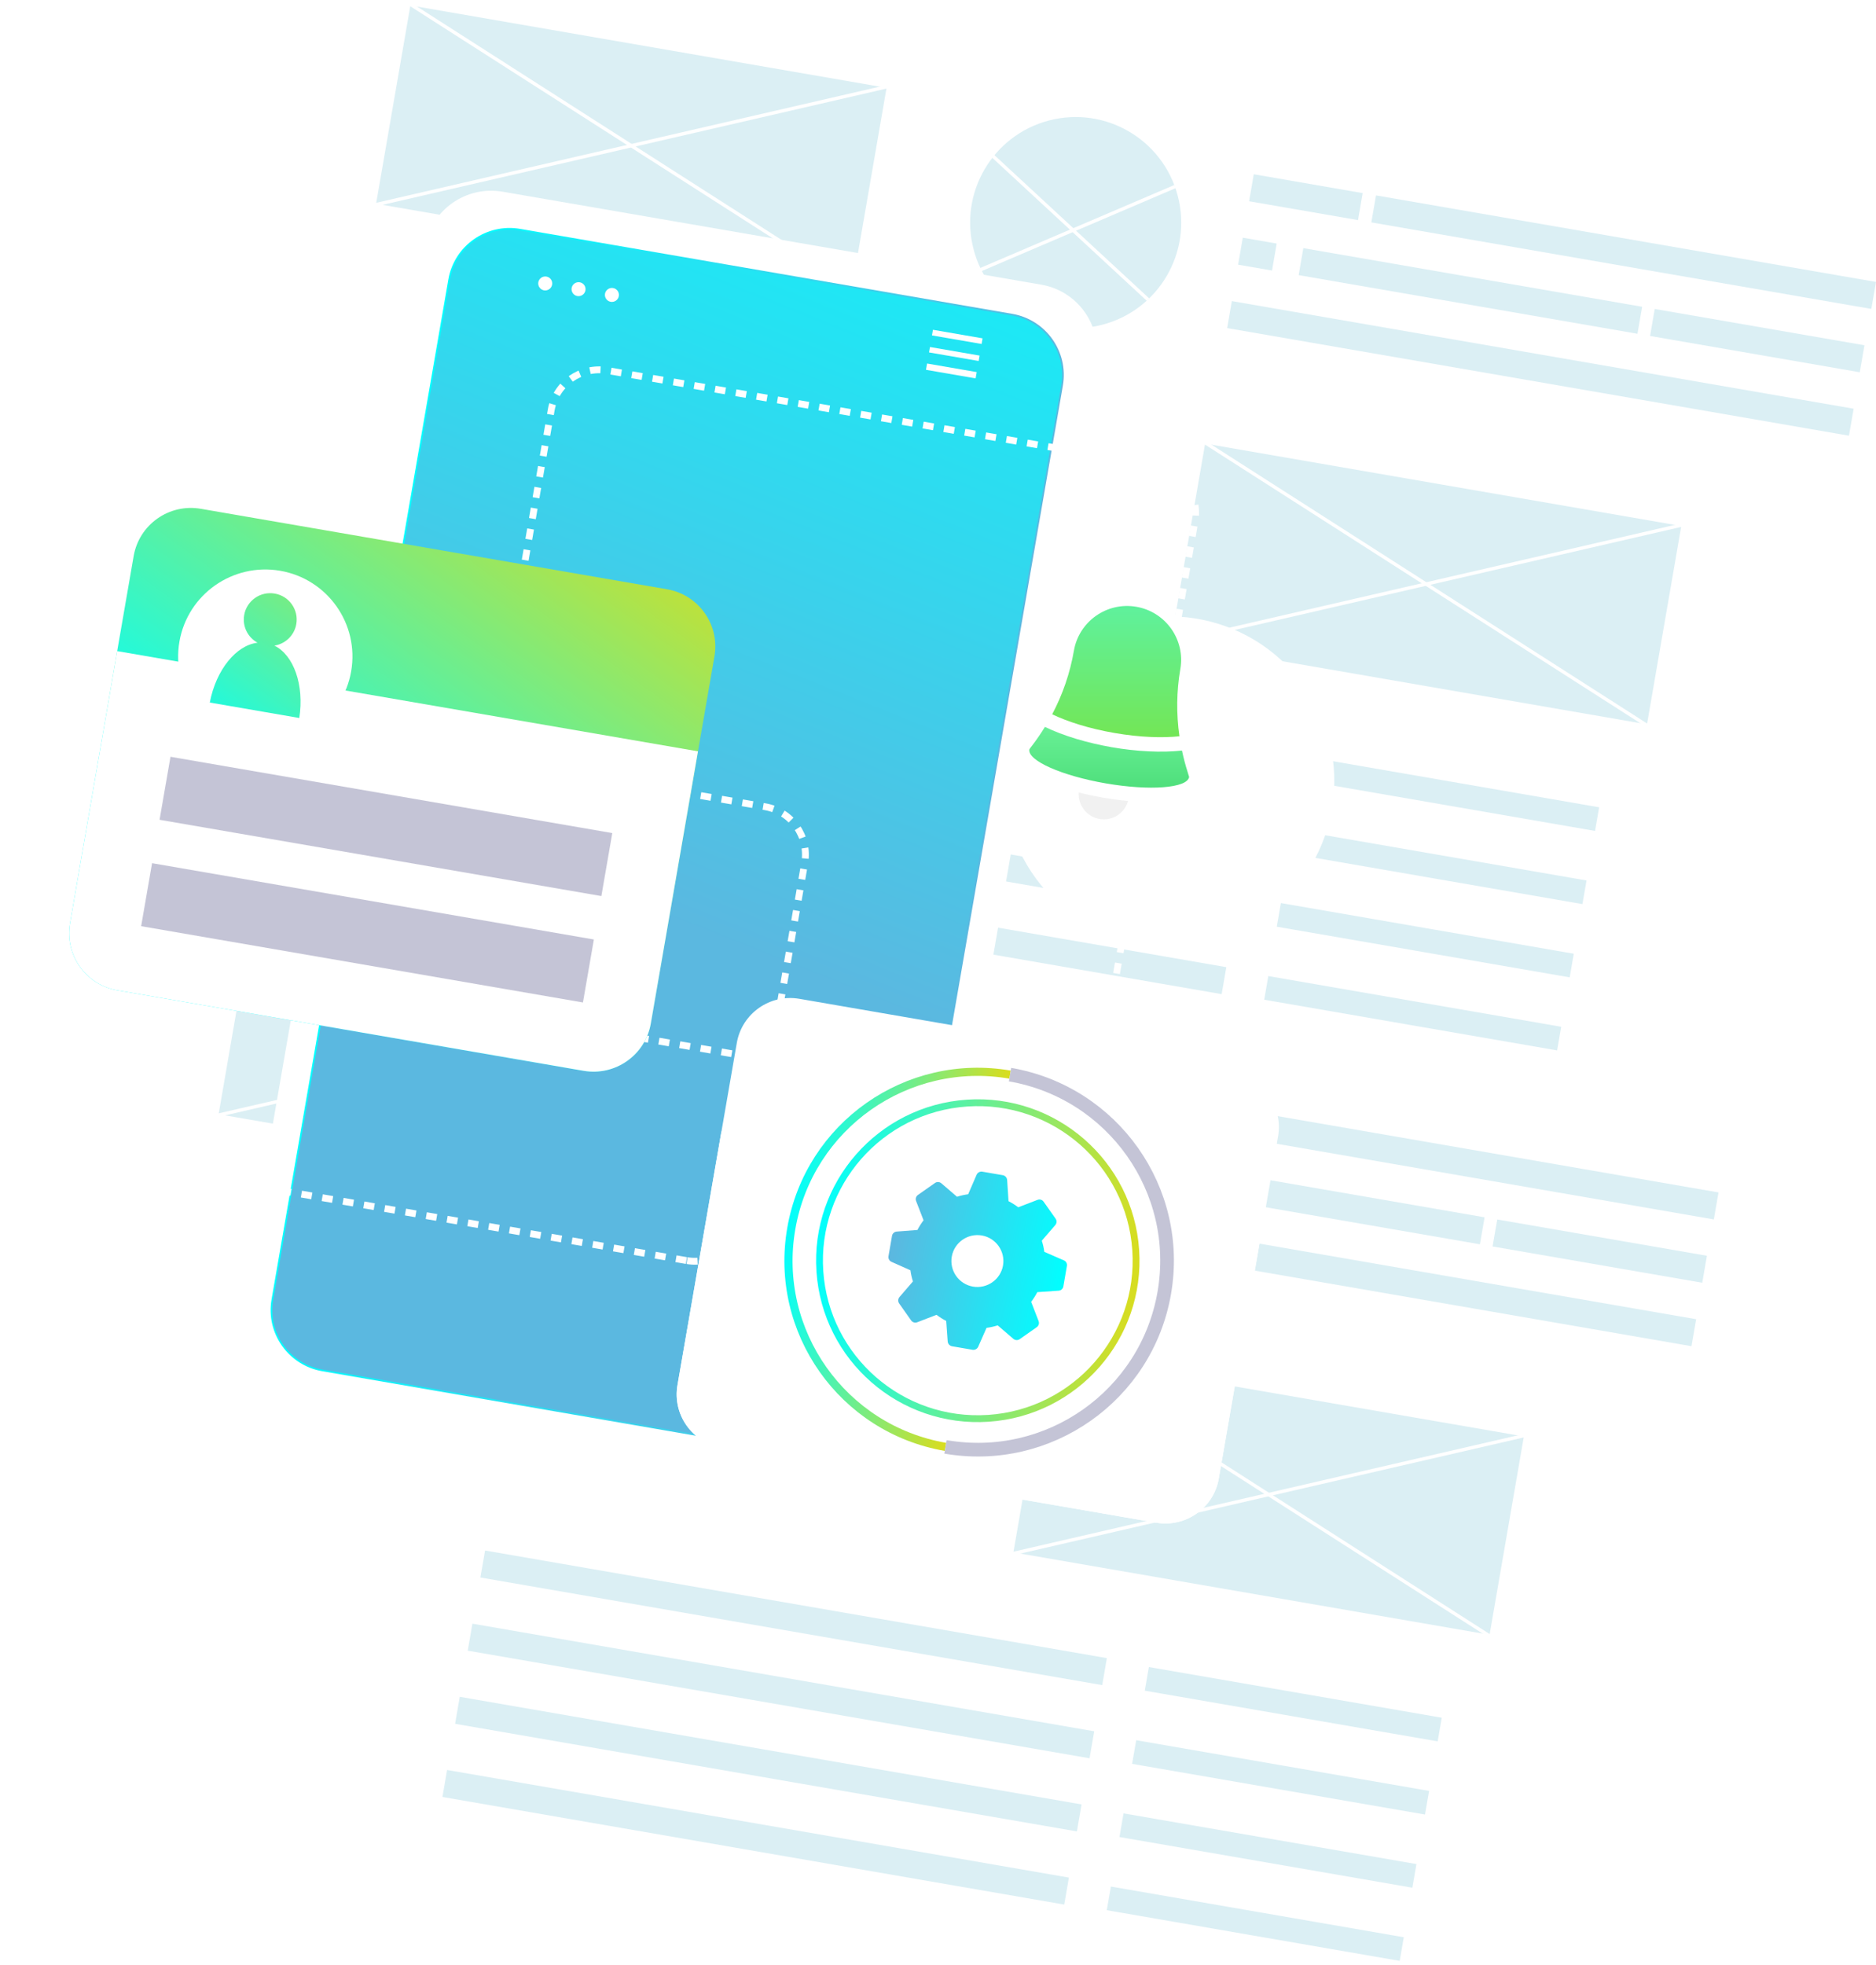 <svg width="549" height="575" viewBox="0 0 549 575" fill="none" xmlns="http://www.w3.org/2000/svg">
<g opacity="0.5">
<path d="M398.781 56.499L366.907 50.984L365.541 58.882L397.415 64.397L398.781 56.499Z" fill="#B7DFEA"/>
<path d="M542.457 119.58L360.488 88.094L359.122 95.992L541.09 127.477L542.457 119.58Z" fill="#B7DFEA"/>
<path d="M548.999 82.489L402.68 57.171L401.313 65.069L547.633 90.386L548.999 82.489Z" fill="#B7DFEA"/>
<path d="M373.615 71.257L363.694 69.541L362.328 77.439L372.248 79.155L373.615 71.257Z" fill="#B7DFEA"/>
<path d="M545.615 101.016L484.25 90.398L482.883 98.296L544.248 108.914L545.615 101.016Z" fill="#B7DFEA"/>
<path d="M480.562 89.755L381.409 72.599L380.043 80.497L479.195 97.653L480.562 89.755Z" fill="#B7DFEA"/>
<path d="M260.023 25.29L119.694 1.009L109.485 60.016L249.813 84.297L260.023 25.29Z" fill="#B7DFEA" stroke="white" stroke-miterlimit="10"/>
<path d="M119.69 1L249.808 84.272" stroke="white" stroke-miterlimit="10"/>
<path d="M109.48 59.992L260.021 25.266" stroke="white" stroke-miterlimit="10"/>
<path d="M322.74 95.487C339.505 91.096 349.536 73.945 345.145 57.18C340.753 40.415 323.603 30.384 306.837 34.776C290.072 39.167 280.041 56.318 284.433 73.083C288.824 89.848 305.975 99.879 322.74 95.487Z" fill="#B7DFEA" stroke="white" stroke-miterlimit="10"/>
<path d="M290.132 45.258L335.958 87.659" stroke="white" stroke-miterlimit="10"/>
<path d="M343.894 54.567L286.483 79.108" stroke="white" stroke-miterlimit="10"/>
<path d="M186.645 195.155L368.613 226.641L369.98 218.743L188.011 187.258L186.645 195.155Z" fill="#B7DFEA"/>
<path d="M182.951 216.565L364.92 248.051L366.286 240.153L184.318 208.668L182.951 216.565Z" fill="#B7DFEA"/>
<path d="M179.247 237.972L361.216 269.457L362.582 261.559L180.614 230.074L179.247 237.972Z" fill="#B7DFEA"/>
<path d="M175.542 259.38L357.511 290.865L358.877 282.968L176.908 251.482L175.542 259.38Z" fill="#B7DFEA"/>
<path d="M380.491 228.686L467.186 243.687L468.552 235.789L381.858 220.788L380.491 228.686Z" fill="#B7DFEA" stroke="white" stroke-miterlimit="10"/>
<path d="M376.798 250.096L463.492 265.096L464.859 257.199L378.165 242.198L376.798 250.096Z" fill="#B7DFEA" stroke="white" stroke-miterlimit="10"/>
<path d="M373.071 271.538L459.765 286.529L461.13 278.632L374.436 263.64L373.071 271.538Z" fill="#B7DFEA" stroke="white" stroke-miterlimit="10"/>
<path d="M369.393 292.899L456.087 307.899L457.453 300.001L370.759 285.001L369.393 292.899Z" fill="#B7DFEA" stroke="white" stroke-miterlimit="10"/>
<path d="M342.057 188.219L482.386 212.5L492.596 153.493L352.267 129.212L342.057 188.219Z" fill="#B7DFEA" stroke="white" stroke-miterlimit="10"/>
<path d="M482.393 212.518L352.262 129.247" stroke="white" stroke-miterlimit="10"/>
<path d="M492.59 153.513L342.062 188.239" stroke="white" stroke-miterlimit="10"/>
<path d="M352.721 322.856L320.847 317.344L319.481 325.241L351.355 330.753L352.721 322.856Z" fill="#B7DFEA"/>
<path d="M496.366 385.971L314.397 354.486L313.031 362.384L495 393.869L496.366 385.971Z" fill="#B7DFEA"/>
<path d="M502.909 348.879L356.589 323.562L355.222 331.46L501.542 356.777L502.909 348.879Z" fill="#B7DFEA"/>
<path d="M327.524 337.649L317.604 335.932L316.237 343.83L326.157 345.546L327.524 337.649Z" fill="#B7DFEA"/>
<path d="M499.523 367.407L438.158 356.789L436.792 364.687L498.156 375.304L499.523 367.407Z" fill="#B7DFEA"/>
<path d="M434.455 356.157L335.303 339.001L333.936 346.899L433.089 364.055L434.455 356.157Z" fill="#B7DFEA"/>
<path d="M213.933 291.68L73.605 267.4L63.395 326.407L203.723 350.688L213.933 291.68Z" fill="#B7DFEA" stroke="white" stroke-miterlimit="10"/>
<path d="M73.617 267.382L203.735 350.654" stroke="white" stroke-miterlimit="10"/>
<path d="M63.406 326.387L213.933 291.661" stroke="white" stroke-miterlimit="10"/>
<path d="M287.252 356.803C301.225 346.552 304.243 326.915 293.992 312.942C283.742 298.969 264.104 295.951 250.131 306.202C236.158 316.452 233.14 336.09 243.391 350.063C253.641 364.036 273.279 367.054 287.252 356.803Z" fill="#B7DFEA" stroke="white" stroke-miterlimit="10"/>
<path d="M244.045 311.653L289.884 354.054" stroke="white" stroke-miterlimit="10"/>
<path d="M297.82 320.948L240.41 345.489" stroke="white" stroke-miterlimit="10"/>
<path d="M140.586 461.541L322.555 493.026L323.921 485.128L141.952 453.643L140.586 461.541Z" fill="#B7DFEA"/>
<path d="M136.881 482.948L318.85 514.433L320.216 506.535L138.247 475.05L136.881 482.948Z" fill="#B7DFEA"/>
<path d="M133.18 504.344L315.148 535.83L316.515 527.932L134.546 496.447L133.18 504.344Z" fill="#B7DFEA"/>
<path d="M129.474 525.751L311.442 557.236L312.809 549.339L130.84 517.853L129.474 525.751Z" fill="#B7DFEA"/>
<path d="M334.437 495.059L421.131 510.059L422.497 502.161L335.803 487.161L334.437 495.059Z" fill="#B7DFEA" stroke="white" stroke-miterlimit="10"/>
<path d="M330.73 516.467L417.424 531.468L418.79 523.57L332.096 508.57L330.73 516.467Z" fill="#B7DFEA" stroke="white" stroke-miterlimit="10"/>
<path d="M327.027 537.875L413.721 552.875L415.087 544.978L328.393 529.977L327.027 537.875Z" fill="#B7DFEA" stroke="white" stroke-miterlimit="10"/>
<path d="M323.32 559.282L410.014 574.283L411.38 566.385L324.686 551.385L323.32 559.282Z" fill="#B7DFEA" stroke="white" stroke-miterlimit="10"/>
<path d="M295.989 454.592L436.317 478.873L446.527 419.866L306.198 395.585L295.989 454.592Z" fill="#B7DFEA" stroke="white" stroke-miterlimit="10"/>
<path d="M436.303 478.903L306.186 395.631" stroke="white" stroke-miterlimit="10"/>
<path d="M446.517 419.911L295.977 454.637" stroke="white" stroke-miterlimit="10"/>
</g>
<g clip-path="url(#clip0_21_561)">
<path d="M243.424 436.916L85.778 409.697C75.085 407.855 67.912 397.707 69.757 387.023L124.365 72.073C126.211 61.403 136.381 54.245 147.088 56.087L304.734 83.293C315.428 85.134 322.601 95.295 320.755 105.966L266.16 420.916C264.302 431.6 254.131 438.757 243.424 436.916Z" fill="white"/>
<path d="M238.319 425.801L94.338 400.946C84.574 399.261 78.016 389.988 79.704 380.245L131.446 81.803C133.134 72.06 142.428 65.517 152.192 67.201L296.173 92.056C305.938 93.741 312.495 103.014 310.807 112.758L259.065 411.199C257.377 420.955 248.084 427.486 238.319 425.801Z" fill="url(#paint0_linear_21_561)" stroke="url(#paint1_linear_21_561)" stroke-width="0.484" stroke-miterlimit="10"/>
<path d="M161.578 83.279C161.382 84.389 160.322 85.134 159.209 84.951C158.096 84.755 157.35 83.697 157.534 82.587C157.73 81.477 158.79 80.732 159.903 80.915C161.015 81.098 161.774 82.156 161.578 83.279Z" fill="white"/>
<path d="M171.329 84.951C171.133 86.061 170.072 86.806 168.96 86.623C167.847 86.427 167.101 85.369 167.285 84.259C167.481 83.149 168.541 82.404 169.654 82.587C170.779 82.783 171.525 83.841 171.329 84.951Z" fill="white"/>
<path d="M181.094 86.636C180.897 87.746 179.837 88.49 178.725 88.308C177.612 88.112 176.866 87.054 177.049 85.944C177.245 84.833 178.306 84.089 179.418 84.272C180.544 84.468 181.29 85.526 181.094 86.636Z" fill="white"/>
<path d="M287.541 98.991L273.018 96.485L272.732 98.133L287.255 100.639L287.541 98.991Z" fill="white"/>
<path d="M286.674 104.034L272.15 101.528L271.876 103.111L286.399 105.617L286.674 104.034Z" fill="white"/>
<path d="M285.826 108.866L271.303 106.358L270.984 108.199L285.507 110.706L285.826 108.866Z" fill="white"/>
<path d="M305.493 324.057L145.164 296.38C137.415 295.048 132.232 287.695 133.567 279.963L161.303 119.98C162.638 112.248 170.007 107.076 177.756 108.408L338.085 136.084C345.834 137.417 351.017 144.77 349.682 152.502L321.946 312.485C320.598 320.217 313.242 325.402 305.493 324.057Z" stroke="white" stroke-width="2" stroke-miterlimit="10" stroke-dasharray="3.09 3.09"/>
<path d="M200.871 368.803L40.542 341.14C32.793 339.808 27.61 332.455 28.945 324.723L47.113 219.922C48.448 212.19 55.817 207.018 63.566 208.35L223.895 236.026C231.644 237.358 236.827 244.712 235.492 252.444L217.324 357.244C215.976 364.963 208.62 370.148 200.871 368.803Z" stroke="white" stroke-width="2" stroke-miterlimit="10" stroke-dasharray="3.09 3.09"/>
<g filter="url(#filter0_d_21_561)">
<path d="M155.792 293.311L19.351 269.749C10.097 268.156 3.879 259.366 5.489 250.132L24.115 142.693C25.712 133.459 34.521 127.255 43.775 128.862L180.217 152.41C189.471 154.004 195.688 162.794 194.078 172.028L175.452 279.467C173.855 288.714 165.059 294.905 155.792 293.311Z" fill="url(#paint2_linear_21_561)"/>
<path d="M19.298 170.5L5.489 250.132C3.892 259.366 10.096 268.156 19.35 269.75L155.792 293.298C165.046 294.892 173.855 288.701 175.452 279.467L189.261 199.822L19.298 170.5Z" fill="white"/>
<path d="M87.768 176.403C85.373 190.248 72.166 199.534 58.291 197.144C44.417 194.754 35.11 181.575 37.506 167.731C39.901 153.886 53.108 144.6 66.983 146.99C80.857 149.38 90.163 162.546 87.768 176.403Z" fill="white"/>
<path d="M46.394 185.546L72.585 190.065C74.077 180.4 70.949 171.675 65.307 168.893C68.488 168.384 71.132 165.928 71.708 162.585C72.441 158.379 69.614 154.383 65.399 153.664C61.184 152.933 57.179 155.754 56.459 159.96C55.883 163.303 57.545 166.503 60.373 168.044C54.129 168.763 48.239 175.933 46.394 185.546Z" fill="url(#paint3_linear_21_561)"/>
<path d="M34.891 201.417L31.695 219.847L160.986 242.169L164.181 223.739L34.891 201.417Z" fill="#C4C4D6"/>
<path d="M29.5 232.548L26.305 250.979L155.595 273.301L158.791 254.871L29.5 232.548Z" fill="#C4C4D6"/>
</g>
<g filter="url(#filter1_d_21_561)">
<path d="M355.646 247.504C377.203 231.802 381.922 201.635 366.186 180.125C350.45 158.615 320.218 153.906 298.661 169.608C277.104 185.31 272.385 215.477 288.121 236.987C303.857 258.497 334.089 263.206 355.646 247.504Z" fill="white"/>
</g>
<path d="M315.676 231.86C315.441 235.582 318.006 238.965 321.776 239.618C325.545 240.271 329.106 237.946 330.127 234.354C327.116 234.067 324.498 233.662 322.849 233.388C321.2 233.101 318.595 232.591 315.676 231.86Z" fill="#F1F1F1"/>
<path d="M345.153 215.416C344.223 208.899 344.289 202.251 345.415 195.746C346.907 187.165 341.134 179.015 332.535 177.526C323.935 176.037 315.754 181.797 314.275 190.365C313.137 196.935 310.99 203.178 307.914 208.99C312.364 211.106 318.542 213.143 326.134 214.45C333.739 215.769 340.231 215.925 345.153 215.416Z" fill="url(#paint4_linear_21_561)"/>
<path d="M347.601 226.035C346.92 223.919 346.357 221.764 345.899 219.596C339.891 220.249 332.561 219.87 325.415 218.629C318.268 217.388 311.239 215.312 305.794 212.673C304.629 214.554 303.385 216.396 302.024 218.159C301.527 218.799 301.226 219.204 301.226 219.256C300.663 222.521 310.676 226.962 323.582 229.195C336.501 231.429 347.431 230.593 347.993 227.328C347.993 227.288 347.849 226.805 347.601 226.035Z" fill="url(#paint5_linear_21_561)"/>
<g filter="url(#filter2_d_21_561)">
<path d="M323.347 425.5L196.186 403.545C187.56 402.056 181.775 393.867 183.267 385.26L200.623 285.122C202.115 276.515 210.322 270.742 218.948 272.231L346.109 294.186C354.735 295.675 360.52 303.864 359.028 312.472L341.672 412.609C340.18 421.217 331.973 426.989 323.347 425.5Z" fill="white"/>
<path d="M196.12 311.035L183.253 385.26C181.761 393.867 187.546 402.056 196.172 403.545L323.333 425.5C331.959 426.989 340.166 421.216 341.658 412.609L354.525 338.384L196.12 311.035Z" fill="white"/>
<path d="M274.258 394.967C299.783 393.252 319.081 371.214 317.361 345.745C315.642 320.276 293.557 301.02 268.032 302.735C242.508 304.451 223.21 326.488 224.929 351.957C226.648 377.427 248.734 396.683 274.258 394.967Z" stroke="url(#paint6_linear_21_561)" stroke-width="2" stroke-miterlimit="10"/>
<path d="M261.697 403.323C231.552 398.125 211.343 369.522 216.565 339.442C221.775 309.363 250.44 289.197 280.584 294.409" stroke="url(#paint7_linear_21_561)" stroke-width="2.391" stroke-miterlimit="10"/>
<path d="M280.584 294.408C310.728 299.606 330.938 328.21 325.715 358.289C320.506 388.368 291.841 408.534 261.696 403.323" stroke="#C4C4D6" stroke-width="4" stroke-miterlimit="10"/>
<path d="M296.343 348.755L290.61 346.26C290.466 345.15 290.218 344.066 289.877 342.995L293.817 338.436C294.275 337.901 294.315 337.13 293.922 336.569L290.401 331.579C290.008 331.018 289.275 330.796 288.608 331.057L282.979 333.225C282.076 332.546 281.134 331.945 280.139 331.436L279.733 325.219C279.668 324.527 279.144 323.952 278.464 323.834L272.469 322.803C271.775 322.685 271.094 323.064 270.806 323.691L268.333 329.411C267.22 329.555 266.134 329.803 265.06 330.143L260.492 326.211C259.956 325.754 259.183 325.715 258.62 326.107L253.62 329.62C253.058 330.012 252.835 330.744 253.097 331.41L255.27 337.026C254.589 337.927 253.987 338.867 253.476 339.86L247.429 340.33C246.749 340.369 246.16 340.879 246.042 341.571L245.008 347.553C244.89 348.245 245.269 348.924 245.898 349.186L251.434 351.654C251.578 352.764 251.827 353.848 252.167 354.919L248.228 359.478C247.77 360.013 247.73 360.784 248.123 361.345L251.644 366.334C252.037 366.896 252.77 367.118 253.437 366.857L259.065 364.689C259.969 365.368 260.911 365.969 261.906 366.478L262.338 372.499C262.403 373.191 262.927 373.766 263.607 373.884L269.602 374.915C270.296 375.033 270.977 374.654 271.265 374.027L273.699 368.503C274.812 368.359 275.898 368.111 276.971 367.771L281.54 371.702C282.076 372.16 282.848 372.199 283.411 371.807L288.411 368.294C288.974 367.902 289.197 367.17 288.935 366.504L286.762 360.888C287.443 359.987 288.045 359.047 288.555 358.054L294.799 357.623C295.48 357.584 296.069 357.074 296.186 356.382L297.22 350.4C297.351 349.708 296.972 349.016 296.343 348.755ZM269.733 356.434C265.597 355.716 262.822 351.785 263.529 347.657C264.249 343.53 268.189 340.761 272.325 341.467C276.461 342.185 279.236 346.116 278.529 350.243C277.809 354.371 273.869 357.14 269.733 356.434Z" fill="url(#paint8_linear_21_561)"/>
</g>
</g>
<defs>
<filter id="filter0_d_21_561" x="5.235" y="128.608" width="219.097" height="199.953" filterUnits="userSpaceOnUse" color-interpolation-filters="sRGB">
<feFlood flood-opacity="0" result="BackgroundImageFix"/>
<feColorMatrix in="SourceAlpha" type="matrix" values="0 0 0 0 0 0 0 0 0 0 0 0 0 0 0 0 0 0 127 0" result="hardAlpha"/>
<feOffset dx="15" dy="20"/>
<feGaussianBlur stdDeviation="7.5"/>
<feComposite in2="hardAlpha" operator="out"/>
<feColorMatrix type="matrix" values="0 0 0 0 0 0 0 0 0 0 0 0 0 0 0 0 0 0 0.15 0"/>
<feBlend mode="normal" in2="BackgroundImageFix" result="effect1_dropShadow_21_561"/>
<feBlend mode="normal" in="SourceGraphic" in2="effect1_dropShadow_21_561" result="shape"/>
</filter>
<filter id="filter1_d_21_561" x="278.825" y="160.332" width="126.657" height="131.449" filterUnits="userSpaceOnUse" color-interpolation-filters="sRGB">
<feFlood flood-opacity="0" result="BackgroundImageFix"/>
<feColorMatrix in="SourceAlpha" type="matrix" values="0 0 0 0 0 0 0 0 0 0 0 0 0 0 0 0 0 0 127 0" result="hardAlpha"/>
<feOffset dx="15" dy="20"/>
<feGaussianBlur stdDeviation="7.5"/>
<feComposite in2="hardAlpha" operator="out"/>
<feColorMatrix type="matrix" values="0 0 0 0 0 0 0 0 0 0 0 0 0 0 0 0 0 0 0.15 0"/>
<feBlend mode="normal" in2="BackgroundImageFix" result="effect1_dropShadow_21_561"/>
<feBlend mode="normal" in="SourceGraphic" in2="effect1_dropShadow_21_561" result="shape"/>
</filter>
<filter id="filter2_d_21_561" x="178.019" y="271.997" width="216.244" height="193.737" filterUnits="userSpaceOnUse" color-interpolation-filters="sRGB">
<feFlood flood-opacity="0" result="BackgroundImageFix"/>
<feColorMatrix in="SourceAlpha" type="matrix" values="0 0 0 0 0 0 0 0 0 0 0 0 0 0 0 0 0 0 127 0" result="hardAlpha"/>
<feOffset dx="15" dy="20"/>
<feGaussianBlur stdDeviation="10"/>
<feComposite in2="hardAlpha" operator="out"/>
<feColorMatrix type="matrix" values="0 0 0 0 0 0 0 0 0 0 0 0 0 0 0 0 0 0 0.15 0"/>
<feBlend mode="normal" in2="BackgroundImageFix" result="effect1_dropShadow_21_561"/>
<feBlend mode="normal" in="SourceGraphic" in2="effect1_dropShadow_21_561" result="shape"/>
</filter>
<linearGradient id="paint0_linear_21_561" x1="130.691" y1="407.781" x2="295.92" y2="-6.754" gradientUnits="userSpaceOnUse">
<stop offset="0.342" stop-color="#5BB8E0"/>
<stop offset="1" stop-color="#00FFFF"/>
</linearGradient>
<linearGradient id="paint1_linear_21_561" x1="105.257" y1="230.961" x2="285.23" y2="262.168" gradientUnits="userSpaceOnUse">
<stop stop-color="#00FFFF"/>
<stop offset="0.978" stop-color="#5BB8E0"/>
</linearGradient>
<linearGradient id="paint2_linear_21_561" x1="75.383" y1="244.605" x2="170.077" y2="113.98" gradientUnits="userSpaceOnUse">
<stop stop-color="#00FFFF"/>
<stop offset="0.978" stop-color="#D6DD21"/>
</linearGradient>
<linearGradient id="paint3_linear_21_561" x1="43.411" y1="203.578" x2="102.947" y2="120.775" gradientUnits="userSpaceOnUse">
<stop stop-color="#00FFFF"/>
<stop offset="0.978" stop-color="#D6DD21"/>
</linearGradient>
<linearGradient id="paint4_linear_21_561" x1="326.782" y1="177.292" x2="326.782" y2="215.685" gradientUnits="userSpaceOnUse">
<stop stop-color="#5FF19D"/>
<stop offset="1" stop-color="#73E656"/>
</linearGradient>
<linearGradient id="paint5_linear_21_561" x1="324.598" y1="212.673" x2="324.598" y2="230.447" gradientUnits="userSpaceOnUse">
<stop stop-color="#68F095"/>
<stop offset="1" stop-color="#4FDF7C"/>
</linearGradient>
<linearGradient id="paint6_linear_21_561" x1="223.766" y1="343.909" x2="318.511" y2="353.827" gradientUnits="userSpaceOnUse">
<stop stop-color="#00FFFF"/>
<stop offset="0.978" stop-color="#D6DD21"/>
</linearGradient>
<linearGradient id="paint7_linear_21_561" x1="215.024" y1="339.178" x2="271.138" y2="348.909" gradientUnits="userSpaceOnUse">
<stop stop-color="#00FFFF"/>
<stop offset="0.978" stop-color="#D6DD21"/>
</linearGradient>
<linearGradient id="paint8_linear_21_561" x1="245.553" y1="344.449" x2="296.726" y2="353.322" gradientUnits="userSpaceOnUse">
<stop offset="0.022" stop-color="#5BB8E0"/>
<stop offset="1" stop-color="#00FFFF"/>
</linearGradient>
<clipPath id="clip0_21_561">
<rect width="393.735" height="410.987" fill="white" transform="translate(0 55.798)"/>
</clipPath>
</defs>
</svg>
